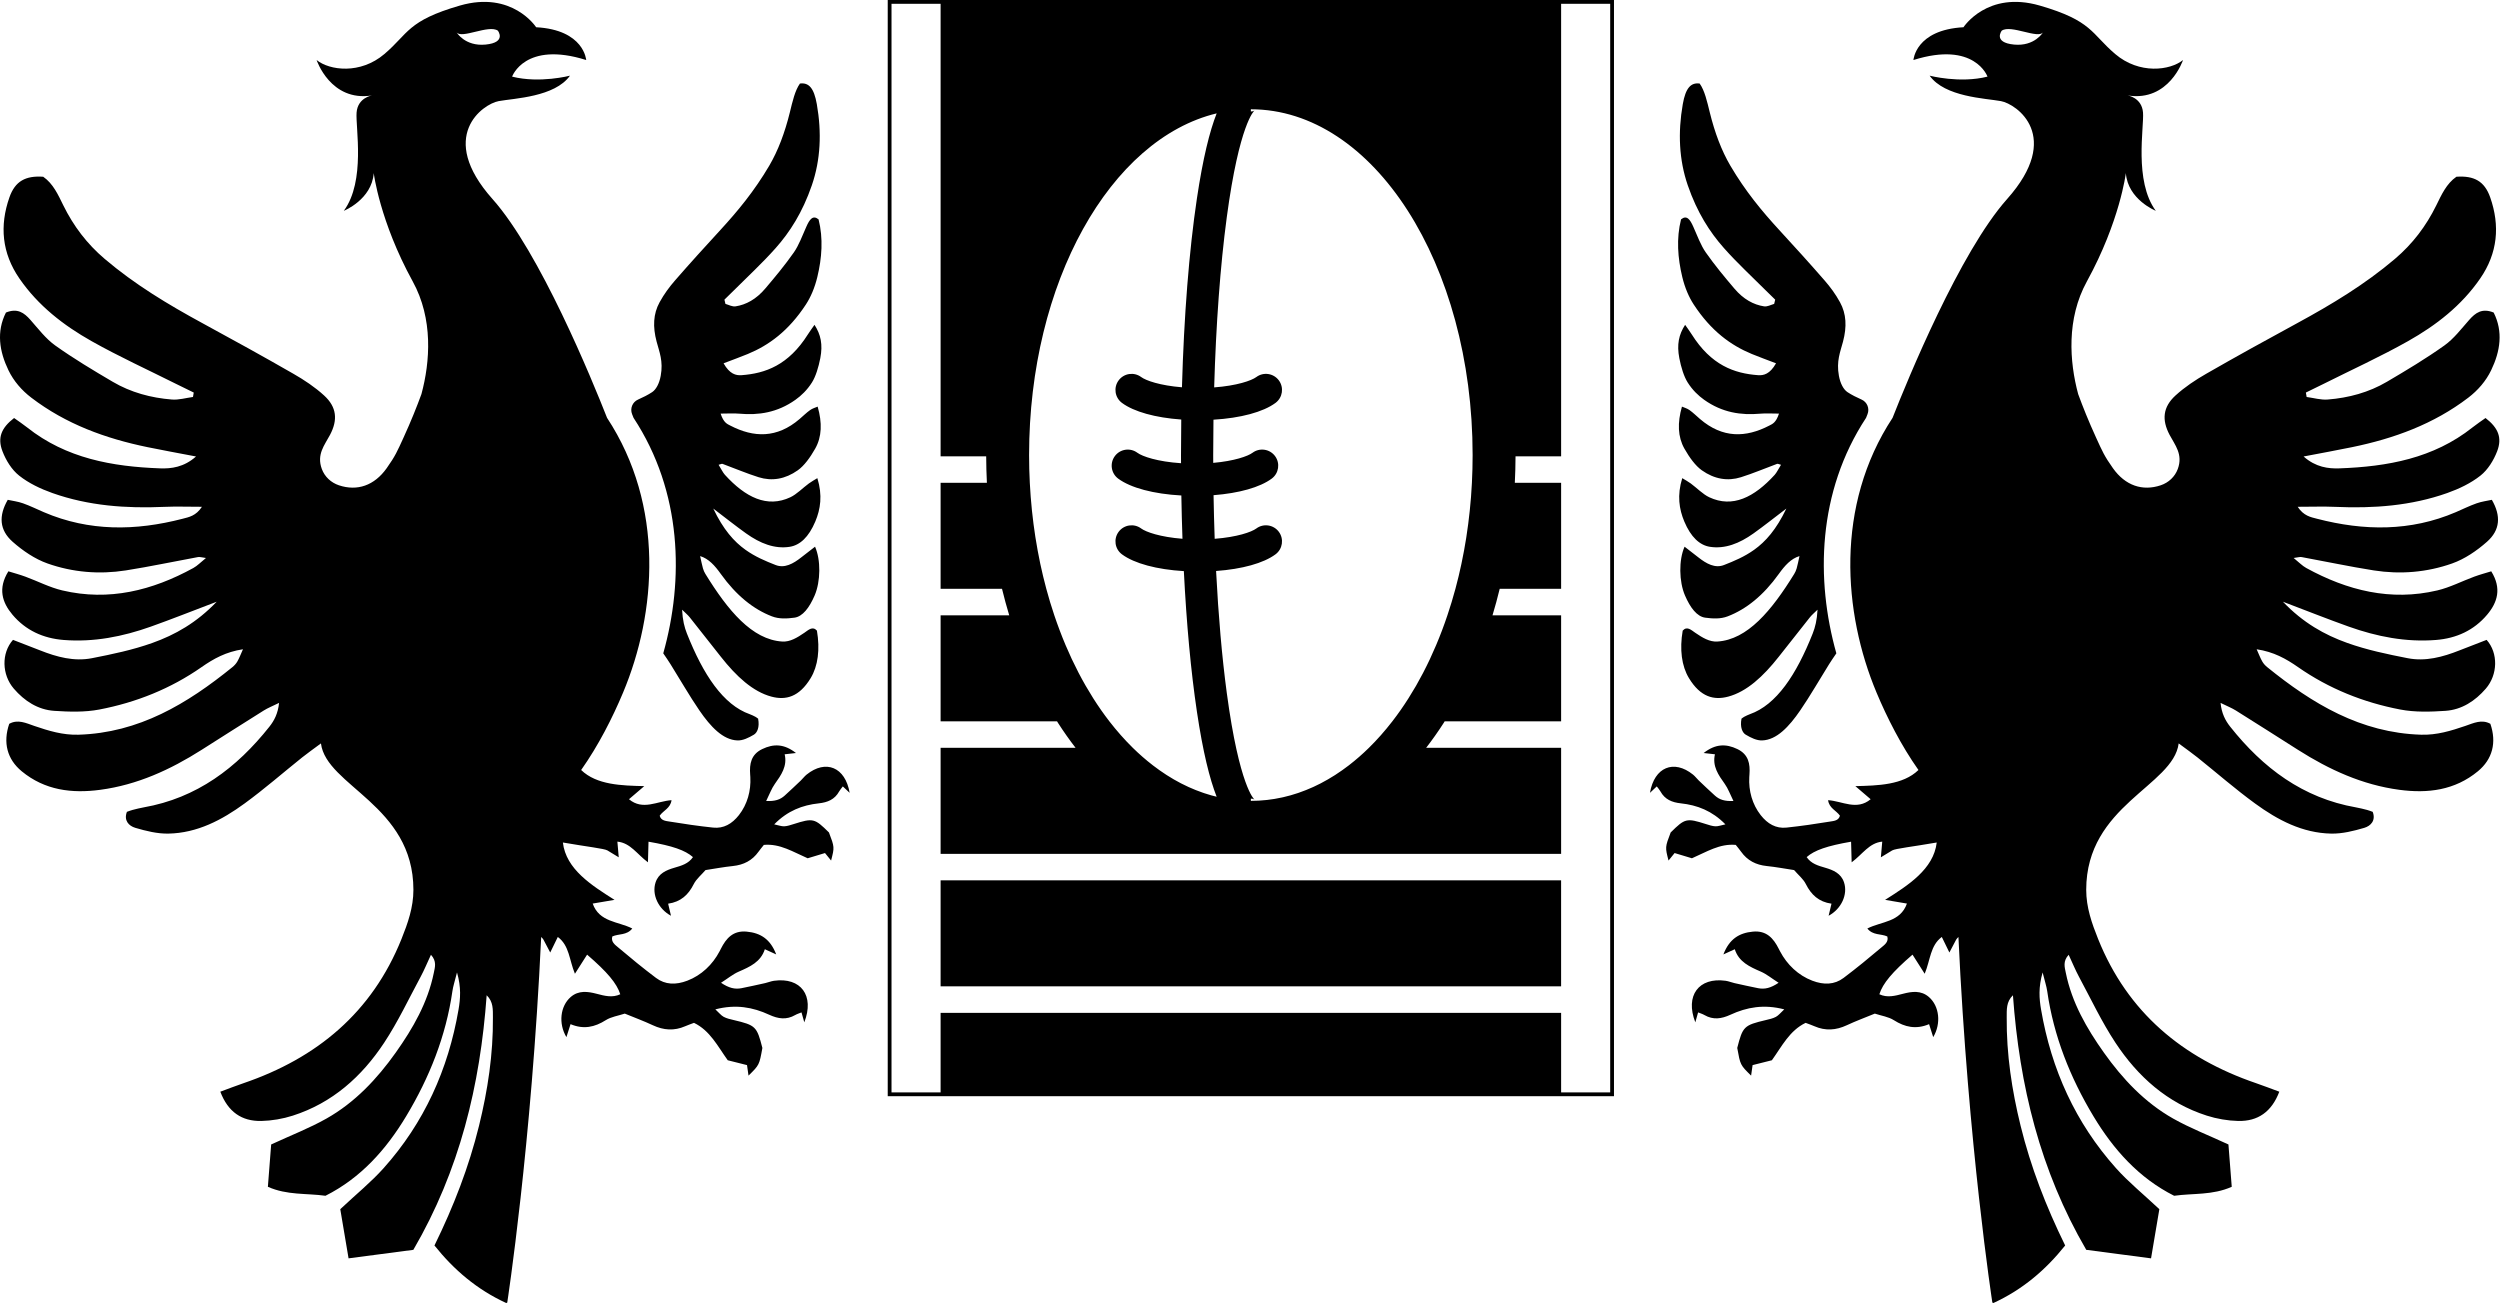 <?xml version="1.0" encoding="UTF-8"?>
<svg width="165px" height="86px" viewBox="0 0 165 86" version="1.1" xmlns="http://www.w3.org/2000/svg" xmlns:xlink="http://www.w3.org/1999/xlink">
    <!-- Generator: Sketch 42 (36781) - http://www.bohemiancoding.com/sketch -->
    <title>logo</title>
    <desc>Created with Sketch.</desc>
    <defs></defs>
    <g id="Page-1" stroke="none" stroke-width="1" fill="none" fill-rule="evenodd">
        <g id="Home-Copy" transform="translate(-140, -34)" fill="#000000">
            <path d="M246.273,34.25 L243.034,34.25 L243.034,64.118 L240.025,64.118 C240.024,64.704 240.006,65.287 239.978,65.867 L243.034,65.867 L243.034,72.863 L238.98,72.863 C238.835,73.454 238.679,74.039 238.505,74.612 L243.034,74.612 L243.034,81.608 L235.348,81.608 C235.329,81.639 235.311,81.671 235.291,81.702 C234.918,82.284 234.528,82.835 234.125,83.357 L243.034,83.357 L243.034,90.354 L202.08,90.354 L202.08,83.357 L210.989,83.357 C210.585,82.835 210.196,82.284 209.822,81.702 C209.803,81.671 209.784,81.639 209.765,81.608 L202.08,81.608 L202.08,74.612 L206.609,74.612 C206.435,74.039 206.278,73.454 206.133,72.863 L202.08,72.863 L202.08,65.867 L205.135,65.867 C205.108,65.287 205.089,64.704 205.088,64.118 L202.08,64.118 L202.08,34.25 L198.84,34.25 L198.84,106.098 L202.08,106.098 L202.08,100.848 L243.034,100.848 L243.034,106.098 L246.273,106.098 L246.273,34.25 Z M207.92,64.034 C207.92,64.651 207.936,65.262 207.967,65.867 C207.982,66.16 208.001,66.452 208.023,66.743 C208.025,66.764 208.026,66.786 208.028,66.809 C208.05,67.095 208.076,67.379 208.105,67.662 C208.108,67.688 208.111,67.714 208.113,67.74 C208.173,68.307 208.245,68.868 208.331,69.42 C208.336,69.453 208.342,69.486 208.347,69.52 C208.434,70.07 208.534,70.613 208.646,71.147 C208.652,71.173 208.657,71.199 208.662,71.226 C208.718,71.488 208.777,71.748 208.839,72.007 C208.846,72.034 208.852,72.061 208.859,72.088 C208.922,72.348 208.987,72.607 209.056,72.862 C209.216,73.459 209.393,74.042 209.585,74.612 C209.698,74.947 209.816,75.278 209.939,75.603 C209.939,75.606 209.94,75.609 209.942,75.611 C210.063,75.934 210.19,76.251 210.322,76.563 C210.324,76.568 210.326,76.573 210.328,76.578 C210.459,76.887 210.595,77.191 210.734,77.49 C210.738,77.497 210.742,77.505 210.745,77.512 C210.884,77.808 211.027,78.098 211.175,78.383 C211.18,78.392 211.185,78.401 211.189,78.41 C211.336,78.693 211.488,78.97 211.644,79.242 C211.649,79.251 211.655,79.26 211.66,79.27 C211.816,79.541 211.976,79.806 212.14,80.065 C212.146,80.074 212.151,80.082 212.156,80.091 C212.322,80.352 212.491,80.606 212.665,80.854 C212.668,80.86 212.672,80.865 212.676,80.871 C212.853,81.123 213.034,81.369 213.218,81.608 C213.709,82.242 214.226,82.826 214.767,83.358 C215.186,83.77 215.62,84.148 216.066,84.493 C216.073,84.499 216.08,84.505 216.088,84.511 C216.38,84.735 216.677,84.945 216.979,85.14 C216.992,85.148 217.006,85.157 217.019,85.165 C217.167,85.26 217.317,85.351 217.468,85.439 L217.468,85.439 C217.622,85.528 217.778,85.613 217.935,85.695 C217.948,85.701 217.96,85.707 217.973,85.714 C218.113,85.786 218.254,85.854 218.395,85.919 C218.416,85.929 218.438,85.939 218.458,85.949 C218.762,86.087 219.07,86.209 219.381,86.316 C219.413,86.327 219.445,86.338 219.477,86.349 C219.622,86.398 219.768,86.444 219.915,86.485 C219.923,86.487 219.932,86.49 219.941,86.493 C220.059,86.526 220.179,86.555 220.299,86.584 C219.837,85.405 219.394,83.633 218.997,80.976 C218.6,78.318 218.308,75.149 218.134,71.694 C216.353,71.588 214.866,71.191 214.051,70.587 C213.579,70.237 213.48,69.572 213.83,69.1 C214.18,68.629 214.845,68.53 215.316,68.879 C215.635,69.115 216.58,69.445 218.043,69.559 C218.01,68.622 217.985,67.669 217.969,66.702 C216.15,66.603 214.629,66.203 213.801,65.589 C213.329,65.24 213.231,64.574 213.58,64.103 C213.929,63.631 214.595,63.533 215.066,63.882 C215.396,64.126 216.398,64.47 217.948,64.572 C217.948,64.392 217.946,64.214 217.946,64.034 C217.946,63.246 217.952,62.464 217.963,61.689 C216.258,61.568 214.84,61.177 214.051,60.592 C213.579,60.242 213.48,59.577 213.83,59.105 C214.18,58.634 214.845,58.535 215.316,58.884 C215.632,59.119 216.566,59.445 218.009,59.561 C218.141,54.871 218.48,50.55 218.997,47.092 C219.395,44.433 219.838,42.66 220.3,41.482 C213.288,43.174 207.92,52.627 207.92,64.034 L207.92,64.034 Z M222.795,41.295 C222.785,41.303 221.798,42.138 220.967,48.339 C220.539,51.53 220.255,55.412 220.135,59.568 C221.629,59.458 222.595,59.123 222.918,58.885 C223.388,58.535 224.054,58.634 224.404,59.105 C224.753,59.577 224.654,60.242 224.183,60.592 C223.366,61.197 221.875,61.594 220.089,61.7 C220.078,62.473 220.071,63.251 220.071,64.034 C220.071,64.207 220.073,64.378 220.073,64.55 C221.46,64.427 222.359,64.111 222.668,63.882 C223.138,63.533 223.804,63.631 224.154,64.103 C224.503,64.574 224.405,65.239 223.933,65.589 C223.155,66.166 221.767,66.554 220.094,66.682 C220.111,67.654 220.135,68.616 220.169,69.561 C221.644,69.448 222.597,69.117 222.918,68.88 C223.388,68.53 224.054,68.628 224.404,69.1 C224.753,69.571 224.654,70.237 224.183,70.586 C223.392,71.172 221.971,71.563 220.262,71.685 C220.413,74.631 220.651,77.37 220.967,79.729 C221.798,85.93 222.785,86.765 222.795,86.773 C222.772,86.755 222.685,86.709 222.557,86.709 L222.557,86.857 L222.557,86.857 C222.717,86.857 222.875,86.852 223.034,86.844 C223.077,86.841 223.12,86.838 223.164,86.836 C223.294,86.827 223.425,86.817 223.555,86.803 C223.585,86.8 223.615,86.798 223.645,86.794 C223.801,86.776 223.957,86.754 224.113,86.729 C224.146,86.723 224.18,86.716 224.214,86.71 C224.343,86.688 224.471,86.663 224.599,86.635 C224.634,86.627 224.67,86.62 224.705,86.612 C224.861,86.576 225.017,86.536 225.172,86.493 C225.181,86.49 225.19,86.487 225.199,86.485 C225.345,86.444 225.492,86.398 225.637,86.349 C225.669,86.338 225.701,86.327 225.732,86.317 C226.044,86.209 226.351,86.087 226.655,85.949 C226.676,85.939 226.697,85.929 226.718,85.92 C226.86,85.854 227.001,85.786 227.141,85.714 C227.153,85.707 227.166,85.701 227.178,85.695 C227.489,85.534 227.794,85.356 228.095,85.165 C228.108,85.156 228.121,85.148 228.134,85.14 C228.436,84.945 228.734,84.735 229.026,84.511 C229.033,84.505 229.04,84.499 229.048,84.493 C229.494,84.148 229.928,83.769 230.347,83.358 C230.888,82.826 231.405,82.242 231.895,81.608 C232.08,81.369 232.26,81.123 232.437,80.871 C232.441,80.865 232.445,80.86 232.449,80.854 C232.622,80.606 232.792,80.352 232.957,80.091 C232.963,80.082 232.968,80.074 232.973,80.065 C233.137,79.806 233.297,79.541 233.454,79.27 C233.459,79.26 233.464,79.251 233.47,79.242 C233.626,78.97 233.777,78.693 233.925,78.41 C233.929,78.401 233.933,78.392 233.938,78.383 C234.086,78.098 234.23,77.808 234.369,77.512 C234.372,77.505 234.376,77.497 234.379,77.49 C234.519,77.191 234.654,76.887 234.785,76.578 C234.787,76.573 234.789,76.568 234.791,76.563 C234.923,76.251 235.05,75.934 235.172,75.611 C235.173,75.609 235.174,75.606 235.175,75.603 C235.298,75.278 235.416,74.947 235.528,74.612 C235.72,74.042 235.897,73.459 236.058,72.862 C236.126,72.607 236.192,72.348 236.255,72.088 C236.262,72.061 236.268,72.034 236.275,72.007 C236.336,71.748 236.395,71.488 236.451,71.226 C236.457,71.199 236.462,71.173 236.467,71.147 C236.58,70.613 236.68,70.07 236.767,69.52 C236.772,69.486 236.777,69.453 236.782,69.42 C236.868,68.868 236.941,68.307 237,67.74 C237.003,67.714 237.006,67.688 237.008,67.662 C237.037,67.379 237.063,67.095 237.086,66.809 C237.087,66.786 237.089,66.764 237.09,66.743 C237.112,66.452 237.131,66.16 237.146,65.867 C237.177,65.262 237.193,64.651 237.193,64.034 C237.193,51.43 230.64,41.212 222.557,41.212 L222.557,41.212 L222.557,41.359 C222.685,41.359 222.772,41.313 222.795,41.295 L222.795,41.295 Z M198.59,106.348 L246.523,106.348 L246.523,34 L198.59,34 L198.59,106.348 Z M202.08,99.099 L243.033,99.099 L243.033,92.103 L202.08,92.103 L202.08,99.099 Z M274.846,36.127 C274.528,36.599 272.712,35.601 272.115,36.025 C272.115,36.025 271.516,36.805 272.926,36.942 C274.293,37.075 274.846,36.127 274.846,36.127 L274.846,36.127 Z M291.647,67.448 C292.041,68.051 292.507,68.13 292.924,68.238 C296.018,69.041 299.083,69.088 302.081,67.804 C302.539,67.607 302.989,67.384 303.459,67.218 C303.793,67.099 304.153,67.056 304.462,66.988 C305.075,68.051 305.017,68.982 304.139,69.758 C303.469,70.35 302.674,70.894 301.839,71.189 C300.178,71.776 298.421,71.922 296.669,71.647 C295.074,71.396 293.492,71.057 291.903,70.766 C291.791,70.745 291.666,70.791 291.38,70.827 C291.727,71.106 291.946,71.342 292.215,71.489 C294.925,72.974 297.784,73.693 300.861,72.968 C301.7,72.77 302.487,72.358 303.303,72.058 C303.67,71.923 304.051,71.822 304.422,71.707 C305.126,72.841 304.833,73.76 304.151,74.57 C303.281,75.603 302.123,76.132 300.773,76.238 C298.785,76.395 296.875,76.018 295.016,75.356 C293.649,74.87 292.301,74.332 290.673,73.714 C292.003,75.103 293.412,75.897 294.93,76.438 C296.213,76.895 297.566,77.179 298.908,77.441 C300.082,77.671 301.221,77.364 302.319,76.928 C302.929,76.686 303.543,76.453 304.117,76.231 C304.894,77.105 304.856,78.53 304.065,79.449 C303.363,80.263 302.478,80.843 301.395,80.916 C300.408,80.982 299.383,81.014 298.42,80.829 C295.99,80.363 293.713,79.456 291.669,78.028 C290.881,77.478 290.059,77.018 288.939,76.852 C289.088,77.183 289.18,77.432 289.313,77.663 C289.394,77.804 289.507,77.926 289.634,78.03 C292.613,80.445 295.803,82.372 299.799,82.491 C300.826,82.522 301.767,82.234 302.711,81.911 C303.257,81.724 303.793,81.455 304.364,81.771 C304.79,83.011 304.504,84.109 303.541,84.904 C302.016,86.162 300.232,86.379 298.354,86.127 C295.914,85.801 293.732,84.801 291.675,83.494 C290.307,82.625 288.94,81.753 287.566,80.893 C287.295,80.724 286.993,80.606 286.557,80.391 C286.627,81.088 286.872,81.556 287.192,81.96 C289.351,84.681 291.986,86.672 295.499,87.288 C295.744,87.331 295.987,87.394 296.229,87.456 C296.346,87.486 296.459,87.533 296.598,87.581 C296.816,88.152 296.475,88.509 296.042,88.638 C295.337,88.846 294.589,89.032 293.863,89.018 C291.958,88.983 290.326,88.119 288.833,87.03 C287.524,86.076 286.3,85.005 285.033,83.991 C284.688,83.714 284.324,83.46 283.793,83.065 C283.436,85.88 277.69,87.138 277.69,92.729 C277.69,93.883 278.057,94.931 278.475,95.973 C280.423,100.82 284.048,103.832 288.906,105.492 C289.408,105.664 289.903,105.857 290.434,106.052 C289.929,107.383 289.019,108.012 287.724,107.984 C287.029,107.968 286.312,107.844 285.648,107.632 C283.038,106.795 281.095,105.055 279.62,102.82 C278.709,101.439 277.998,99.925 277.211,98.463 C276.977,98.029 276.789,97.569 276.532,97.015 C276.139,97.442 276.267,97.831 276.344,98.209 C276.742,100.17 277.718,101.868 278.853,103.467 C280.09,105.21 281.551,106.766 283.431,107.827 C284.544,108.455 285.748,108.92 287.077,109.535 C287.141,110.353 287.218,111.336 287.295,112.328 C286.024,112.896 284.757,112.744 283.493,112.921 C281.162,111.747 279.489,109.87 278.164,107.666 C276.63,105.114 275.542,102.385 275.116,99.415 C275.069,99.091 274.961,98.777 274.813,98.181 C274.527,99.17 274.588,99.915 274.712,100.638 C275.388,104.58 276.981,108.106 279.655,111.097 C280.481,112.021 281.457,112.811 282.517,113.806 C282.36,114.733 282.177,115.817 281.969,117.051 C280.462,116.853 279.078,116.671 277.693,116.489 C274.637,111.24 273.285,105.637 272.854,99.687 C272.403,100.121 272.447,100.646 272.443,101.149 C272.422,103.574 272.782,105.951 273.359,108.299 C274.026,111.013 275.028,113.607 276.301,116.202 C275.018,117.807 273.502,119.108 271.562,120 C271.54,119.99 271.518,119.978 271.495,119.968 C271.495,119.968 269.896,109.587 269.256,95.84 C269.182,95.914 269.131,95.972 269.108,96.013 C268.977,96.254 268.852,96.498 268.659,96.865 C268.442,96.418 268.304,96.135 268.159,95.839 C267.392,96.41 267.411,97.349 267.03,98.268 C266.703,97.755 266.466,97.383 266.226,97.006 C264.886,98.161 264.266,98.901 264.037,99.622 C264.562,99.866 265.067,99.728 265.59,99.591 C266.178,99.437 266.785,99.349 267.307,99.802 C268.001,100.404 268.128,101.552 267.592,102.451 C267.504,102.176 267.421,101.914 267.319,101.594 C266.457,101.957 265.722,101.793 264.993,101.331 C264.641,101.107 264.185,101.045 263.738,100.898 C263.115,101.154 262.49,101.385 261.888,101.666 C261.177,101.999 260.476,102.048 259.754,101.732 C259.573,101.653 259.386,101.59 259.17,101.508 C258.109,102.022 257.614,103.041 256.944,103.977 C256.534,104.08 256.093,104.191 255.671,104.297 C255.637,104.538 255.609,104.73 255.573,104.991 C254.859,104.29 254.859,104.29 254.658,103.165 C255.021,101.743 255.102,101.667 256.543,101.325 C256.77,101.271 257.008,101.221 257.209,101.113 C257.385,101.018 257.517,100.843 257.761,100.618 C256.419,100.269 255.289,100.473 254.206,100.974 C253.62,101.244 253.07,101.328 252.492,100.993 C252.366,100.92 252.221,100.878 252.075,100.818 C252.003,101.074 251.954,101.251 251.891,101.473 C251.202,99.708 252.119,98.486 253.89,98.731 C254.086,98.759 254.274,98.84 254.469,98.884 C254.99,99 255.511,99.116 256.034,99.22 C256.472,99.306 256.867,99.213 257.387,98.863 C256.921,98.566 256.593,98.291 256.217,98.128 C255.482,97.808 254.765,97.492 254.495,96.649 C254.225,96.773 254.041,96.857 253.744,96.992 C254.132,95.98 254.778,95.572 255.696,95.487 C256.59,95.405 257.047,95.923 257.399,96.625 C257.427,96.679 257.454,96.734 257.483,96.787 C257.942,97.663 258.686,98.373 259.61,98.725 C260.369,99.015 261.072,98.998 261.676,98.543 C262.531,97.899 263.36,97.22 264.177,96.528 C264.38,96.357 264.666,96.162 264.562,95.806 C264.14,95.614 263.612,95.746 263.245,95.281 C264.178,94.804 265.419,94.874 265.857,93.635 C265.421,93.561 265.051,93.498 264.416,93.391 C265.923,92.435 267.619,91.374 267.824,89.605 C266.237,89.881 265.093,90.005 264.886,90.127 C264.671,90.253 264.459,90.386 264.137,90.582 C264.176,90.131 264.201,89.846 264.228,89.547 C263.361,89.633 262.936,90.375 262.209,90.913 C262.194,90.36 262.183,89.959 262.172,89.552 C260.587,89.827 259.756,90.114 259.239,90.569 C259.535,91.006 259.994,91.134 260.466,91.271 C260.998,91.427 261.512,91.642 261.707,92.241 C261.967,93.035 261.529,93.99 260.689,94.44 C260.75,94.185 260.807,93.941 260.878,93.643 C260.035,93.523 259.539,93.052 259.186,92.35 C259.016,92.01 258.689,91.749 258.41,91.425 C257.804,91.333 257.208,91.22 256.606,91.158 C255.896,91.085 255.326,90.796 254.91,90.21 C254.807,90.064 254.69,89.928 254.56,89.763 C253.491,89.667 252.628,90.23 251.667,90.646 C251.299,90.535 250.903,90.415 250.524,90.301 C250.384,90.473 250.273,90.61 250.123,90.796 C249.894,89.915 249.894,89.915 250.264,88.943 C251.213,88.004 251.311,87.982 252.596,88.39 C252.798,88.454 253.007,88.526 253.215,88.536 C253.396,88.544 253.581,88.47 253.877,88.408 C252.993,87.508 252.016,87.138 250.936,87.021 C250.353,86.958 249.884,86.767 249.59,86.235 C249.526,86.118 249.433,86.018 249.347,85.903 C249.171,86.069 249.05,86.183 248.897,86.327 C249.185,84.628 250.473,84.104 251.739,85.124 C251.88,85.237 251.989,85.389 252.12,85.514 C252.472,85.849 252.824,86.183 253.184,86.509 C253.485,86.781 253.837,86.894 254.406,86.864 C254.183,86.414 254.055,86.046 253.838,85.742 C253.414,85.149 253.003,84.567 253.186,83.783 C252.918,83.753 252.735,83.732 252.44,83.699 C253.216,83.091 253.911,83.075 254.668,83.439 C255.404,83.793 255.517,84.411 255.464,85.123 C255.46,85.179 255.456,85.234 255.453,85.289 C255.401,86.188 255.65,87.089 256.205,87.797 C256.662,88.379 257.218,88.694 257.903,88.622 C258.871,88.52 259.837,88.378 260.797,88.221 C261.037,88.182 261.349,88.164 261.436,87.837 C261.197,87.49 260.723,87.346 260.654,86.811 C261.606,86.875 262.541,87.512 263.463,86.749 C263.157,86.488 262.897,86.266 262.453,85.885 C263.94,85.848 265.591,85.814 266.618,84.82 C265.476,83.202 264.549,81.374 263.852,79.712 C261.648,74.455 261.096,67.381 264.91,61.577 C265.903,59.053 269.347,50.642 272.467,47.139 C276.159,42.994 273.097,40.862 272.062,40.674 C271.029,40.485 268.363,40.407 267.355,38.994 C267.355,38.994 269.355,39.519 271.175,39.057 C271.175,39.057 270.333,36.688 266.286,37.962 C266.286,37.962 266.417,35.971 269.59,35.798 C269.59,35.798 271.159,33.364 274.623,34.367 C278.088,35.37 278.01,36.208 279.602,37.564 C281.195,38.921 283.223,38.653 284.079,37.962 C284.079,37.962 283.16,40.73 280.434,40.301 C280.434,40.301 281.361,40.445 281.439,41.426 C281.516,42.406 280.833,45.94 282.282,47.914 C282.282,47.914 280.434,47.173 280.307,45.424 C280.307,45.424 279.916,48.603 277.734,52.574 C276.377,55.044 276.585,57.877 277.159,60.01 C277.471,60.861 277.839,61.783 278.344,62.889 C278.744,63.763 278.883,64.099 279.456,64.904 C280.27,66.05 281.402,66.433 282.607,66.029 C283.124,65.856 283.545,65.467 283.733,64.955 C284.089,63.986 283.551,63.379 283.191,62.697 C282.671,61.713 282.746,60.867 283.583,60.102 C284.192,59.546 284.898,59.077 285.615,58.666 C287.599,57.526 289.604,56.422 291.615,55.329 C293.886,54.095 296.089,52.769 298.069,51.084 C299.236,50.091 300.124,48.919 300.793,47.558 C301.141,46.849 301.466,46.122 302.123,45.665 C303.286,45.585 303.977,45.953 304.354,47.028 C305.009,48.9 304.849,50.702 303.695,52.378 C302.46,54.172 300.783,55.472 298.926,56.518 C297.118,57.536 295.223,58.4 293.366,59.331 C292.975,59.526 292.58,59.716 292.188,59.908 C292.214,60.06 292.212,60.049 292.238,60.201 C292.701,60.262 293.171,60.405 293.627,60.369 C295.008,60.26 296.338,59.903 297.538,59.196 C298.825,58.439 300.112,57.669 301.327,56.803 C301.957,56.354 302.447,55.701 302.968,55.112 C303.385,54.641 303.821,54.319 304.582,54.628 C305.218,55.889 305.021,57.18 304.417,58.435 C304.072,59.152 303.54,59.764 302.907,60.247 C300.616,61.997 298.003,62.942 295.237,63.512 C294.242,63.718 293.241,63.897 292.037,64.128 C292.843,64.844 293.68,64.938 294.403,64.912 C297.556,64.798 300.608,64.255 303.182,62.212 C303.467,61.986 303.772,61.785 304.045,61.589 C304.877,62.233 305.158,62.883 304.811,63.786 C304.582,64.381 304.2,65.004 303.71,65.391 C303.074,65.895 302.294,66.265 301.522,66.539 C299.133,67.386 296.649,67.565 294.132,67.453 C293.359,67.419 292.583,67.448 291.647,67.448 L291.647,67.448 Z M170.129,36.127 C170.129,36.127 170.681,37.075 172.049,36.942 C173.458,36.805 172.86,36.025 172.86,36.025 C172.263,35.601 170.447,36.599 170.129,36.127 L170.129,36.127 Z M196.077,86.327 C195.925,86.183 195.804,86.069 195.627,85.903 C195.542,86.018 195.448,86.118 195.384,86.235 C195.09,86.767 194.622,86.958 194.038,87.021 C192.959,87.138 191.981,87.508 191.098,88.408 C191.393,88.47 191.578,88.544 191.759,88.536 C191.968,88.526 192.176,88.454 192.379,88.39 C193.664,87.982 193.762,88.004 194.711,88.943 C195.08,89.915 195.08,89.915 194.852,90.796 C194.701,90.61 194.59,90.473 194.45,90.301 C194.072,90.415 193.675,90.535 193.307,90.646 C192.346,90.23 191.484,89.667 190.415,89.763 C190.285,89.928 190.168,90.064 190.064,90.21 C189.648,90.796 189.079,91.085 188.368,91.158 C187.767,91.22 187.171,91.333 186.565,91.425 C186.285,91.749 185.959,92.01 185.788,92.35 C185.436,93.052 184.939,93.523 184.097,93.643 C184.167,93.941 184.225,94.185 184.285,94.44 C183.446,93.99 183.007,93.035 183.267,92.241 C183.463,91.642 183.977,91.427 184.509,91.271 C184.98,91.134 185.439,91.006 185.735,90.569 C185.218,90.114 184.388,89.827 182.802,89.552 C182.791,89.959 182.78,90.36 182.765,90.913 C182.038,90.375 181.613,89.633 180.747,89.547 C180.773,89.846 180.798,90.131 180.837,90.582 C180.515,90.386 180.303,90.253 180.088,90.127 C179.881,90.005 178.737,89.881 177.15,89.605 C177.355,91.374 179.052,92.435 180.559,93.391 C179.924,93.498 179.554,93.561 179.117,93.635 C179.555,94.874 180.796,94.804 181.73,95.281 C181.362,95.746 180.834,95.614 180.413,95.806 C180.309,96.162 180.594,96.357 180.797,96.528 C181.614,97.22 182.443,97.899 183.298,98.543 C183.903,98.998 184.605,99.015 185.364,98.725 C186.288,98.373 187.033,97.663 187.492,96.787 C187.52,96.734 187.548,96.679 187.575,96.625 C187.928,95.923 188.384,95.405 189.278,95.487 C190.197,95.572 190.843,95.98 191.23,96.992 C190.934,96.857 190.75,96.773 190.48,96.649 C190.209,97.492 189.493,97.808 188.758,98.128 C188.381,98.291 188.053,98.566 187.588,98.863 C188.108,99.213 188.503,99.306 188.94,99.22 C189.463,99.116 189.985,99 190.505,98.884 C190.701,98.84 190.888,98.759 191.085,98.731 C192.856,98.486 193.773,99.708 193.083,101.473 C193.021,101.251 192.971,101.074 192.899,100.818 C192.754,100.878 192.609,100.92 192.482,100.993 C191.904,101.328 191.354,101.244 190.769,100.974 C189.686,100.473 188.555,100.269 187.213,100.618 C187.458,100.843 187.59,101.018 187.765,101.113 C187.967,101.221 188.204,101.271 188.431,101.325 C189.873,101.667 189.953,101.743 190.317,103.165 C190.115,104.29 190.115,104.29 189.402,104.991 C189.365,104.73 189.338,104.538 189.303,104.297 C188.882,104.191 188.44,104.08 188.031,103.977 C187.36,103.041 186.865,102.022 185.804,101.508 C185.589,101.59 185.401,101.653 185.221,101.732 C184.498,102.048 183.798,101.999 183.087,101.666 C182.485,101.385 181.859,101.154 181.236,100.898 C180.79,101.045 180.334,101.107 179.981,101.331 C179.252,101.793 178.518,101.957 177.656,101.594 C177.554,101.914 177.47,102.176 177.383,102.451 C176.846,101.552 176.974,100.404 177.667,99.802 C178.19,99.349 178.796,99.437 179.385,99.591 C179.908,99.728 180.413,99.866 180.938,99.622 C180.708,98.901 180.088,98.161 178.749,97.006 C178.509,97.383 178.271,97.755 177.945,98.268 C177.564,97.349 177.583,96.41 176.815,95.839 C176.671,96.135 176.533,96.418 176.315,96.865 C176.122,96.498 175.997,96.254 175.866,96.013 C175.844,95.972 175.793,95.914 175.718,95.84 C175.078,109.587 173.479,119.968 173.479,119.968 C173.456,119.978 173.435,119.99 173.412,120 C171.473,119.108 169.957,117.807 168.674,116.202 C169.947,113.607 170.948,111.013 171.616,108.299 C172.193,105.951 172.553,103.574 172.532,101.149 C172.528,100.646 172.571,100.121 172.12,99.687 C171.69,105.637 170.337,111.24 167.281,116.489 C165.897,116.671 164.513,116.853 163.005,117.051 C162.798,115.817 162.614,114.733 162.458,113.806 C163.517,112.811 164.493,112.021 165.32,111.097 C167.993,108.106 169.586,104.58 170.262,100.638 C170.386,99.915 170.447,99.17 170.162,98.181 C170.013,98.777 169.905,99.091 169.859,99.415 C169.433,102.385 168.344,105.114 166.81,107.666 C165.486,109.87 163.812,111.747 161.482,112.921 C160.217,112.744 158.951,112.896 157.68,112.328 C157.757,111.336 157.833,110.353 157.897,109.535 C159.226,108.92 160.431,108.455 161.543,107.827 C163.424,106.766 164.885,105.21 166.122,103.467 C167.256,101.868 168.232,100.17 168.631,98.209 C168.708,97.831 168.836,97.442 168.443,97.015 C168.185,97.569 167.998,98.029 167.764,98.463 C166.977,99.925 166.266,101.439 165.355,102.82 C163.88,105.055 161.936,106.795 159.326,107.632 C158.663,107.844 157.946,107.968 157.251,107.984 C155.955,108.012 155.045,107.383 154.541,106.052 C155.072,105.857 155.566,105.664 156.068,105.492 C160.927,103.832 164.551,100.82 166.499,95.973 C166.918,94.931 167.285,93.883 167.285,92.729 C167.285,87.138 161.538,85.88 161.182,83.065 C160.651,83.46 160.287,83.714 159.941,83.991 C158.674,85.005 157.451,86.076 156.142,87.03 C154.649,88.119 153.016,88.983 151.112,89.018 C150.386,89.032 149.638,88.846 148.933,88.638 C148.499,88.509 148.159,88.152 148.376,87.581 C148.515,87.533 148.628,87.486 148.746,87.456 C148.988,87.394 149.23,87.331 149.476,87.288 C152.989,86.672 155.624,84.681 157.782,81.96 C158.102,81.556 158.347,81.088 158.418,80.391 C157.981,80.606 157.679,80.724 157.409,80.893 C156.035,81.753 154.668,82.625 153.3,83.494 C151.242,84.801 149.061,85.801 146.62,86.127 C144.742,86.379 142.959,86.162 141.433,84.904 C140.47,84.109 140.185,83.011 140.61,81.771 C141.182,81.455 141.718,81.724 142.263,81.911 C143.208,82.234 144.148,82.522 145.176,82.491 C149.171,82.372 152.361,80.445 155.34,78.03 C155.467,77.926 155.58,77.804 155.662,77.663 C155.795,77.432 155.887,77.183 156.036,76.852 C154.915,77.018 154.094,77.478 153.306,78.028 C151.262,79.456 148.985,80.363 146.554,80.829 C145.591,81.014 144.567,80.982 143.579,80.916 C142.497,80.843 141.611,80.263 140.91,79.449 C140.119,78.53 140.081,77.105 140.857,76.231 C141.432,76.453 142.045,76.686 142.655,76.928 C143.754,77.364 144.892,77.671 146.067,77.441 C147.408,77.179 148.762,76.895 150.045,76.438 C151.562,75.897 152.971,75.103 154.302,73.714 C152.674,74.332 151.325,74.87 149.959,75.356 C148.099,76.018 146.19,76.395 144.201,76.238 C142.851,76.132 141.693,75.603 140.823,74.57 C140.142,73.76 139.849,72.841 140.553,71.707 C140.924,71.822 141.304,71.923 141.672,72.058 C142.488,72.358 143.275,72.77 144.114,72.968 C147.191,73.693 150.05,72.974 152.76,71.489 C153.028,71.342 153.248,71.106 153.594,70.827 C153.308,70.791 153.184,70.745 153.071,70.766 C151.482,71.057 149.901,71.396 148.306,71.647 C146.554,71.922 144.797,71.776 143.136,71.189 C142.301,70.894 141.506,70.35 140.835,69.758 C139.958,68.982 139.9,68.051 140.512,66.988 C140.821,67.056 141.182,67.099 141.516,67.218 C141.986,67.384 142.435,67.607 142.894,67.804 C145.892,69.088 148.956,69.041 152.051,68.238 C152.468,68.13 152.933,68.051 153.328,67.448 C152.391,67.448 151.616,67.419 150.843,67.453 C148.326,67.565 145.841,67.386 143.453,66.539 C142.68,66.265 141.9,65.895 141.264,65.391 C140.774,65.004 140.392,64.381 140.164,63.786 C139.816,62.883 140.097,62.233 140.93,61.589 C141.202,61.785 141.508,61.986 141.793,62.212 C144.367,64.255 147.418,64.798 150.571,64.912 C151.295,64.938 152.131,64.844 152.938,64.128 C151.734,63.897 150.733,63.718 149.737,63.512 C146.972,62.942 144.359,61.997 142.068,60.247 C141.434,59.764 140.903,59.152 140.557,58.435 C139.953,57.18 139.756,55.889 140.392,54.628 C141.153,54.319 141.589,54.641 142.007,55.112 C142.528,55.701 143.018,56.354 143.647,56.803 C144.862,57.669 146.149,58.439 147.437,59.196 C148.637,59.903 149.966,60.26 151.347,60.369 C151.803,60.405 152.273,60.262 152.737,60.201 C152.763,60.049 152.761,60.06 152.787,59.908 C152.394,59.716 152,59.526 151.609,59.331 C149.751,58.4 147.856,57.536 146.048,56.518 C144.191,55.472 142.514,54.172 141.279,52.378 C140.125,50.702 139.965,48.9 140.621,47.028 C140.997,45.953 141.689,45.585 142.852,45.665 C143.509,46.122 143.833,46.849 144.181,47.558 C144.851,48.919 145.738,50.091 146.906,51.084 C148.886,52.769 151.089,54.095 153.36,55.329 C155.37,56.422 157.376,57.526 159.359,58.666 C160.077,59.077 160.783,59.546 161.391,60.102 C162.228,60.867 162.303,61.713 161.783,62.697 C161.424,63.379 160.885,63.986 161.241,64.955 C161.429,65.467 161.851,65.856 162.368,66.029 C163.573,66.433 164.704,66.05 165.519,64.904 C166.091,64.099 166.231,63.763 166.63,62.889 C167.136,61.783 167.503,60.861 167.815,60.01 C168.39,57.877 168.597,55.044 167.24,52.574 C165.058,48.603 164.667,45.424 164.667,45.424 C164.541,47.173 162.692,47.914 162.692,47.914 C164.141,45.94 163.458,42.406 163.535,41.426 C163.613,40.445 164.541,40.301 164.541,40.301 C161.815,40.73 160.896,37.962 160.896,37.962 C161.752,38.653 163.78,38.921 165.372,37.564 C166.965,36.208 166.886,35.37 170.351,34.367 C173.816,33.364 175.385,35.798 175.385,35.798 C178.558,35.971 178.689,37.962 178.689,37.962 C174.642,36.688 173.799,39.057 173.799,39.057 C175.619,39.519 177.619,38.994 177.619,38.994 C176.611,40.407 173.946,40.485 172.912,40.674 C171.878,40.862 168.815,42.994 172.507,47.139 C175.627,50.642 179.072,59.053 180.065,61.577 C183.879,67.381 183.327,74.455 181.122,79.712 C180.426,81.374 179.498,83.202 178.356,84.82 C179.383,85.814 181.035,85.848 182.522,85.885 C182.077,86.266 181.818,86.488 181.512,86.749 C182.433,87.512 183.369,86.875 184.321,86.811 C184.252,87.346 183.778,87.49 183.539,87.837 C183.625,88.164 183.938,88.182 184.177,88.221 C185.138,88.378 186.103,88.52 187.071,88.622 C187.756,88.694 188.312,88.379 188.769,87.797 C189.324,87.089 189.573,86.188 189.522,85.289 C189.519,85.234 189.515,85.179 189.511,85.123 C189.457,84.411 189.571,83.793 190.307,83.439 C191.063,83.075 191.759,83.091 192.534,83.699 C192.24,83.732 192.057,83.753 191.788,83.783 C191.972,84.567 191.561,85.149 191.137,85.742 C190.92,86.046 190.792,86.414 190.568,86.864 C191.138,86.894 191.49,86.781 191.79,86.509 C192.15,86.183 192.502,85.849 192.854,85.514 C192.986,85.389 193.095,85.237 193.235,85.124 C194.502,84.104 195.789,84.628 196.077,86.327 L196.077,86.327 Z M181.814,61.577 C185.031,66.472 185.142,72.27 183.775,77.12 C183.968,77.402 184.116,77.616 184.256,77.841 C184.89,78.854 185.501,79.926 186.155,80.88 C186.901,81.969 187.717,82.834 188.669,82.868 C189.031,82.882 189.405,82.696 189.757,82.488 C189.974,82.359 190.144,82.003 190.036,81.431 C189.966,81.383 189.91,81.335 189.851,81.305 C189.73,81.244 189.609,81.181 189.486,81.138 C187.731,80.522 186.414,78.531 185.335,75.81 C185.175,75.406 185.053,74.939 185.018,74.24 C185.236,74.456 185.387,74.575 185.522,74.743 C186.209,75.603 186.892,76.475 187.575,77.344 C188.603,78.652 189.694,79.651 190.913,79.977 C191.852,80.229 192.743,80.012 193.505,78.754 C193.987,77.959 194.129,76.862 193.917,75.622 C193.631,75.304 193.363,75.575 193.091,75.761 C192.619,76.084 192.148,76.372 191.635,76.342 C189.638,76.222 188.044,74.295 186.556,71.879 C186.492,71.776 186.436,71.655 186.395,71.513 C186.329,71.282 186.283,71.033 186.208,70.702 C186.768,70.868 187.179,71.328 187.572,71.879 C188.594,73.306 189.732,74.213 190.946,74.679 C191.427,74.864 191.939,74.832 192.433,74.766 C192.974,74.693 193.416,74.113 193.767,73.299 C194.162,72.381 194.181,70.955 193.793,70.081 C193.506,70.304 193.2,70.536 192.895,70.778 C192.346,71.214 191.777,71.521 191.19,71.291 C190.519,71.029 189.843,70.745 189.202,70.287 C188.444,69.747 187.739,68.953 187.075,67.564 C187.888,68.182 188.562,68.72 189.245,69.207 C190.174,69.868 191.128,70.245 192.122,70.089 C192.797,69.982 193.375,69.453 193.81,68.42 C194.151,67.61 194.297,66.691 193.945,65.558 C193.76,65.673 193.57,65.773 193.386,65.908 C192.978,66.208 192.585,66.62 192.166,66.818 C190.628,67.543 189.199,66.824 187.845,65.339 C187.711,65.192 187.601,64.955 187.428,64.677 C187.571,64.641 187.633,64.595 187.689,64.616 C188.484,64.908 189.274,65.247 190.071,65.497 C190.947,65.772 191.824,65.626 192.654,65.039 C193.072,64.744 193.469,64.201 193.804,63.608 C194.243,62.832 194.272,61.902 193.965,60.837 C193.811,60.906 193.631,60.949 193.464,61.068 C193.229,61.234 193.005,61.457 192.775,61.653 C191.277,62.939 189.746,62.891 188.199,62.088 C187.991,61.98 187.758,61.901 187.561,61.298 C188.029,61.298 188.417,61.269 188.803,61.303 C190.061,61.415 191.303,61.236 192.496,60.389 C192.882,60.115 193.272,59.745 193.59,59.241 C193.835,58.854 194.025,58.232 194.14,57.637 C194.313,56.733 194.173,56.083 193.757,55.439 C193.621,55.635 193.468,55.836 193.326,56.062 C192.039,58.105 190.514,58.648 188.939,58.762 C188.577,58.788 188.159,58.694 187.756,57.978 C188.358,57.747 188.858,57.568 189.355,57.363 C190.738,56.792 192.044,55.847 193.188,54.098 C193.505,53.614 193.77,53.002 193.943,52.285 C194.245,51.03 194.343,49.739 194.025,48.478 C193.645,48.169 193.427,48.491 193.219,48.962 C192.959,49.551 192.714,50.204 192.399,50.653 C191.792,51.519 191.149,52.289 190.505,53.047 C189.906,53.753 189.241,54.111 188.551,54.219 C188.331,54.254 188.103,54.121 187.879,54.057 C187.844,53.909 187.847,53.925 187.812,53.777 C188.015,53.578 188.218,53.383 188.42,53.181 C189.349,52.251 190.295,51.386 191.199,50.368 C192.127,49.322 192.965,48.022 193.582,46.228 C194.159,44.552 194.239,42.75 193.911,40.878 C193.723,39.803 193.378,39.435 192.796,39.514 C192.468,39.972 192.306,40.699 192.132,41.408 C191.797,42.768 191.354,43.941 190.771,44.935 C189.781,46.619 188.68,47.945 187.545,49.18 C186.541,50.273 185.538,51.375 184.547,52.515 C184.188,52.928 183.836,53.396 183.532,53.952 C183.113,54.717 183.076,55.563 183.336,56.547 C183.516,57.229 183.785,57.836 183.607,58.805 C183.513,59.317 183.302,59.706 183.044,59.879 C182.771,60.062 182.417,60.236 182.111,60.371 C181.742,60.534 181.569,60.959 181.718,61.335 C181.752,61.42 181.784,61.501 181.814,61.577 L181.814,61.577 Z M257.095,54.057 C257.131,53.909 257.127,53.925 257.163,53.777 C256.96,53.578 256.756,53.383 256.554,53.181 C255.626,52.251 254.679,51.386 253.776,50.368 C252.848,49.322 252.009,48.022 251.392,46.228 C250.816,44.552 250.736,42.75 251.063,40.878 C251.251,39.803 251.597,39.435 252.178,39.514 C252.506,39.972 252.669,40.699 252.843,41.408 C253.177,42.768 253.621,43.941 254.204,44.935 C255.193,46.619 256.294,47.945 257.429,49.18 C258.434,50.273 259.436,51.375 260.427,52.515 C260.786,52.928 261.139,53.396 261.442,53.952 C261.861,54.717 261.899,55.563 261.639,56.547 C261.459,57.229 261.19,57.836 261.368,58.805 C261.462,59.317 261.673,59.706 261.931,59.879 C262.204,60.062 262.557,60.236 262.864,60.371 C263.232,60.534 263.405,60.959 263.256,61.335 C263.222,61.42 263.19,61.501 263.161,61.577 C259.944,66.472 259.833,72.27 261.199,77.12 C261.007,77.402 260.858,77.616 260.718,77.841 C260.085,78.854 259.474,79.926 258.819,80.88 C258.073,81.969 257.258,82.834 256.306,82.868 C255.943,82.882 255.569,82.696 255.217,82.488 C255,82.359 254.83,82.003 254.939,81.431 C255.008,81.383 255.065,81.335 255.123,81.305 C255.245,81.244 255.366,81.181 255.488,81.138 C257.244,80.522 258.561,78.531 259.639,75.81 C259.799,75.406 259.921,74.939 259.957,74.24 C259.739,74.456 259.588,74.575 259.453,74.743 C258.766,75.603 258.083,76.475 257.399,77.344 C256.371,78.652 255.281,79.651 254.061,79.977 C253.123,80.229 252.231,80.012 251.469,78.754 C250.988,77.959 250.845,76.862 251.058,75.622 C251.344,75.304 251.611,75.575 251.884,75.761 C252.356,76.084 252.826,76.372 253.339,76.342 C255.336,76.222 256.93,74.295 258.419,71.879 C258.482,71.776 258.539,71.655 258.58,71.513 C258.646,71.282 258.692,71.033 258.766,70.702 C258.207,70.868 257.796,71.328 257.402,71.879 C256.381,73.306 255.243,74.213 254.028,74.679 C253.547,74.864 253.035,74.832 252.542,74.766 C252.001,74.693 251.558,74.113 251.208,73.299 C250.812,72.381 250.793,70.955 251.182,70.081 C251.469,70.304 251.775,70.536 252.08,70.778 C252.629,71.214 253.198,71.521 253.784,71.291 C254.455,71.029 255.131,70.745 255.773,70.287 C256.531,69.747 257.235,68.953 257.9,67.564 C257.086,68.182 256.412,68.72 255.729,69.207 C254.801,69.868 253.847,70.245 252.853,70.089 C252.178,69.982 251.599,69.453 251.164,68.42 C250.824,67.61 250.677,66.691 251.029,65.558 C251.215,65.673 251.405,65.773 251.589,65.908 C251.996,66.208 252.389,66.62 252.809,66.818 C254.347,67.543 255.775,66.824 257.13,65.339 C257.263,65.192 257.373,64.955 257.546,64.677 C257.403,64.641 257.341,64.595 257.285,64.616 C256.491,64.908 255.701,65.247 254.903,65.497 C254.028,65.772 253.15,65.626 252.32,65.039 C251.903,64.744 251.505,64.201 251.17,63.608 C250.732,62.832 250.703,61.902 251.009,60.837 C251.164,60.906 251.344,60.949 251.511,61.068 C251.745,61.234 251.97,61.457 252.199,61.653 C253.697,62.939 255.229,62.891 256.775,62.088 C256.983,61.98 257.216,61.901 257.413,61.298 C256.945,61.298 256.558,61.269 256.171,61.303 C254.913,61.415 253.672,61.236 252.478,60.389 C252.092,60.115 251.703,59.745 251.385,59.241 C251.14,58.854 250.949,58.232 250.835,57.637 C250.661,56.733 250.802,56.083 251.218,55.439 C251.354,55.635 251.506,55.836 251.649,56.062 C252.935,58.105 254.46,58.648 256.036,58.762 C256.397,58.788 256.815,58.694 257.218,57.978 C256.617,57.747 256.116,57.568 255.619,57.363 C254.237,56.792 252.931,55.847 251.786,54.098 C251.47,53.614 251.204,53.002 251.031,52.285 C250.729,51.03 250.631,49.739 250.949,48.478 C251.329,48.169 251.547,48.491 251.756,48.962 C252.016,49.551 252.261,50.204 252.576,50.653 C253.183,51.519 253.826,52.289 254.47,53.047 C255.069,53.753 255.733,54.111 256.424,54.219 C256.644,54.254 256.871,54.121 257.095,54.057 L257.095,54.057 Z" id="logo"></path>
        </g>
    </g>
</svg>